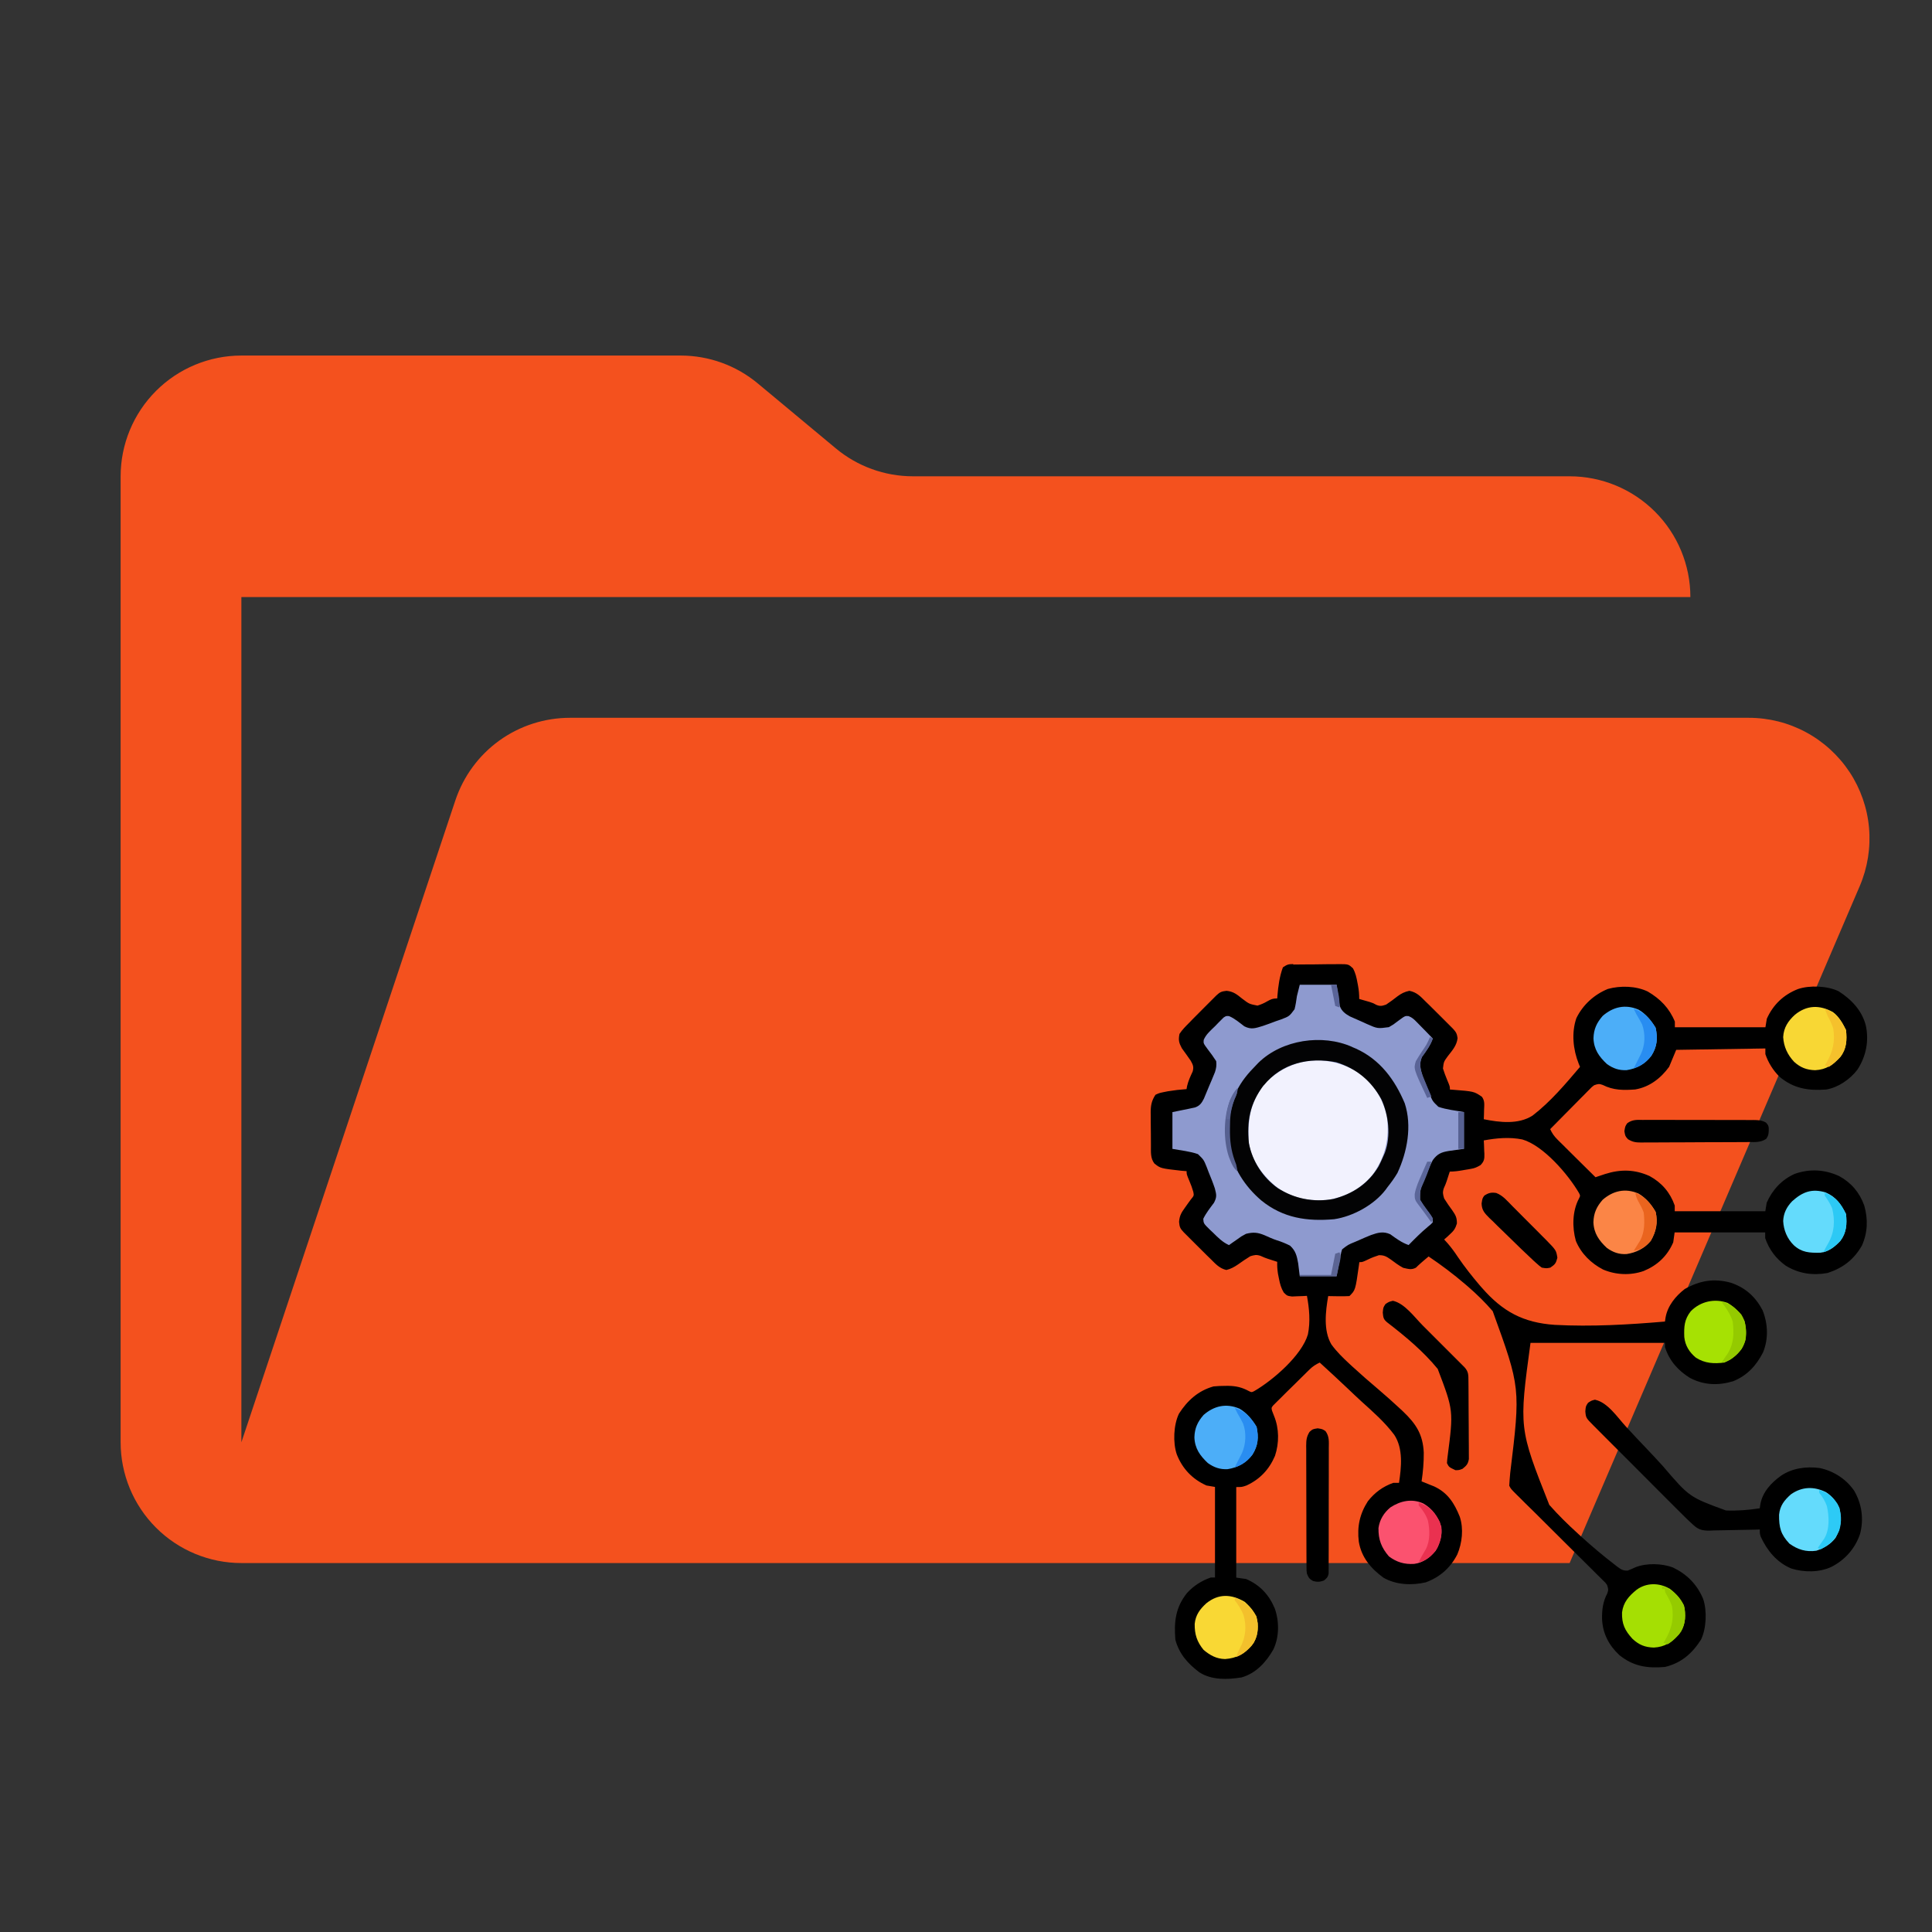 <?xml version="1.0" encoding="UTF-8" standalone="no"?>
<svg
   viewBox="0 0 32 32"
   version="1.1"
   id="svg2"
   sodipodi:docname="folder-datastructure.svg"
   xml:space="preserve"
   inkscape:version="1.4.2 (f4327f4, 2025-05-13)"
   xmlns:inkscape="http://www.inkscape.org/namespaces/inkscape"
   xmlns:sodipodi="http://sodipodi.sourceforge.net/DTD/sodipodi-0.dtd"
   xmlns="http://www.w3.org/2000/svg"
   xmlns:svg="http://www.w3.org/2000/svg"><rect x="0" y="0" width="32" height="32" fill="#333333" stroke="none"/><defs
     id="defs2"><clipPath
       id="clip0_0_1"><rect
         width="12"
         height="12"
         fill="white"
         transform="translate(18 14)"
         id="rect37" /></clipPath><clipPath
       id="clip0_0_1-4"><rect
         width="12"
         height="12"
         fill="white"
         transform="translate(19 16)"
         id="rect37-8" /></clipPath><clipPath
       id="clip0_0_1-45"><rect
         width="12"
         height="12"
         fill="white"
         transform="translate(18 14)"
         id="rect37-5" /></clipPath><clipPath
       id="clip0_0_1-4-1"><rect
         width="12"
         height="12"
         fill="white"
         transform="translate(19 16)"
         id="rect37-8-7" /></clipPath><clipPath
       id="clip0_0_1-8"><rect
         width="12"
         height="12"
         fill="white"
         transform="translate(18 14)"
         id="rect37-6" /></clipPath><clipPath
       id="clip0_0_1-4-5"><rect
         width="12"
         height="12"
         fill="white"
         transform="translate(19 16)"
         id="rect37-8-0" /></clipPath></defs><sodipodi:namedview
     id="namedview2"
     pagecolor="#505050"
     bordercolor="#eeeeee"
     borderopacity="1"
     inkscape:showpageshadow="0"
     inkscape:pageopacity="0"
     inkscape:pagecheckerboard="0"
     inkscape:deskcolor="#505050"
     inkscape:zoom="5.4916782"
     inkscape:cx="18.391464"
     inkscape:cy="28.861852"
     inkscape:window-width="1920"
     inkscape:window-height="1094"
     inkscape:window-x="-11"
     inkscape:window-y="-11"
     inkscape:window-maximized="1"
     inkscape:current-layer="g2" /><g
     id="g2"
     transform="translate(-0.15,-0.008)"><g
       style="fill:none"
       id="g39"
       transform="translate(0.148,-0.103)"><path
         id="rect1"
         d="M -3.2952756e-4,9.6316438e-4 V 32.001 H 32 V 9.6316438e-4 Z M 17.564,3.13 c 0.706,0.042 0.711,0.804 -0.088,0.863 -0.19,0.016 -0.38,0.028 -0.57,0.043 -1.201,0.08 -2.403,0.124 -3.607,0.105 -0.854,-0.014 -0.854,-0.878 0,-0.863 1.185,0.019 2.369,-0.025 3.551,-0.104 0.188,-0.015 0.377,-0.028 0.564,-0.043 0.053,-0.004 0.103,-0.005 0.15,-0.002 z" /><path
         d="M 28.967,12 H 9.442 C 9.022,12 8.613,12.132 8.272,12.377 7.931,12.623 7.677,12.97 7.544,13.368 L 4,24 V 10 H 28 C 28,9.47 27.789,8.961 27.414,8.586 27.039,8.211 26.53,8 26,8 H 15.124 C 14.656,8 14.203,7.836 13.844,7.536 L 12.556,6.464 C 12.197,6.164 11.744,6 11.276,6 H 4 C 3.47,6 2.961,6.211 2.586,6.586 2.211,6.961 2,7.47 2,8 v 16 c 0,0.53 0.211,1.039 0.586,1.414 C 2.961,25.789 3.47,26 4,26 h 22 l 4.805,-11.212 c 0.13,-0.304 0.183,-0.636 0.154,-0.966 C 30.93,13.493 30.819,13.175 30.637,12.899 30.454,12.623 30.206,12.396 29.915,12.239 29.624,12.082 29.298,12 28.967,12 Z"
         fill="#f4511e"
         id="path1-2" /><g
         clip-path="url(#clip0_0_1-4-5)"
         id="g37"><path
           d="m 21.422,16.087 c 0.03,-6e-4 0.03,-6e-4 0.062,-0.001 0.022,-10e-5 0.044,-2e-4 0.066,-3e-4 0.022,-3e-4 0.045,-5e-4 0.068,-7e-4 0.048,-3e-4 0.095,-5e-4 0.143,-6e-4 0.073,-3e-4 0.146,-0.002 0.219,-0.003 0.046,-3e-4 0.093,-4e-4 0.139,-5e-4 0.022,-5e-4 0.044,-0.001 0.066,-0.001 0.151,0.001 0.151,0.001 0.226,0.069 0.043,0.079 0.059,0.152 0.075,0.24 0.003,0.015 0.006,0.031 0.009,0.047 0.014,0.076 0.02,0.144 0.02,0.221 0.024,0.007 0.024,0.007 0.048,0.014 0.021,0.006 0.042,0.012 0.063,0.018 0.021,0.006 0.041,0.012 0.063,0.018 0.06,0.02 0.06,0.02 0.108,0.047 0.066,0.028 0.096,0.019 0.164,-0.004 0.065,-0.043 0.127,-0.089 0.188,-0.137 0.065,-0.048 0.117,-0.074 0.197,-0.091 0.124,0.025 0.184,0.093 0.272,0.181 0.02,0.019 0.04,0.039 0.061,0.059 0.066,0.064 0.131,0.129 0.196,0.195 0.023,0.023 0.045,0.045 0.068,0.068 0.032,0.032 0.032,0.032 0.065,0.065 0.019,0.019 0.039,0.039 0.059,0.059 0.052,0.056 0.066,0.081 0.077,0.157 -0.014,0.124 -0.088,0.203 -0.162,0.299 -0.067,0.092 -0.067,0.092 -0.08,0.204 0.021,0.065 0.043,0.127 0.07,0.19 0.045,0.107 0.045,0.107 0.045,0.158 0.021,0.001 0.021,0.001 0.042,0.003 0.357,0.028 0.357,0.028 0.488,0.117 0.05,0.069 0.039,0.13 0.036,0.213 -9e-4,0.045 -9e-4,0.045 -0.002,0.09 -8e-4,0.023 -0.002,0.046 -0.003,0.069 0.262,0.053 0.573,0.091 0.809,-0.061 0.296,-0.228 0.544,-0.522 0.785,-0.806 -0.007,-0.018 -0.014,-0.036 -0.022,-0.054 -0.093,-0.232 -0.122,-0.513 -0.038,-0.754 0.108,-0.221 0.296,-0.391 0.522,-0.483 0.207,-0.057 0.465,-0.051 0.66,0.043 0.206,0.121 0.357,0.274 0.449,0.498 0,0.031 0,0.062 0,0.094 0.495,0 0.99,0 1.5,0 0.008,-0.046 0.015,-0.093 0.023,-0.141 0.104,-0.233 0.278,-0.399 0.516,-0.492 0.195,-0.066 0.488,-0.053 0.673,0.036 0.214,0.137 0.39,0.322 0.452,0.573 0.053,0.255 0.002,0.508 -0.141,0.727 -0.12,0.158 -0.317,0.295 -0.516,0.328 -0.297,0.022 -0.538,-0.015 -0.773,-0.211 -0.107,-0.106 -0.186,-0.232 -0.235,-0.375 0,-0.031 0,-0.062 0,-0.094 -0.487,0.008 -0.975,0.015 -1.477,0.023 -0.039,0.093 -0.077,0.186 -0.117,0.281 -0.139,0.19 -0.324,0.334 -0.562,0.375 -0.194,0.014 -0.361,0.015 -0.538,-0.075 -0.06,-0.023 -0.082,-0.016 -0.142,0.005 -0.04,0.03 -0.04,0.03 -0.077,0.069 -0.015,0.015 -0.029,0.029 -0.044,0.044 -0.015,0.016 -0.031,0.032 -0.047,0.048 -0.016,0.016 -0.032,0.032 -0.049,0.049 -0.051,0.051 -0.102,0.103 -0.153,0.155 -0.035,0.035 -0.069,0.07 -0.104,0.105 -0.085,0.086 -0.169,0.171 -0.254,0.257 0.031,0.068 0.064,0.116 0.117,0.169 0.014,0.014 0.028,0.028 0.043,0.043 0.015,0.015 0.03,0.03 0.046,0.045 0.015,0.015 0.031,0.031 0.047,0.047 0.05,0.049 0.099,0.098 0.149,0.148 0.034,0.033 0.067,0.067 0.101,0.1 0.083,0.082 0.165,0.164 0.248,0.245 0.014,-0.005 0.029,-0.01 0.043,-0.015 0.019,-0.006 0.038,-0.013 0.057,-0.019 0.019,-0.006 0.037,-0.013 0.057,-0.019 0.257,-0.082 0.492,-0.078 0.738,0.033 0.202,0.11 0.341,0.272 0.417,0.489 0,0.031 0,0.062 0,0.094 0.495,0 0.99,0 1.5,0 0.008,-0.046 0.015,-0.093 0.023,-0.141 0.094,-0.214 0.252,-0.385 0.467,-0.479 0.249,-0.086 0.492,-0.072 0.732,0.037 0.203,0.111 0.339,0.272 0.417,0.489 0.064,0.224 0.057,0.446 -0.038,0.661 -0.133,0.233 -0.315,0.373 -0.57,0.456 -0.248,0.044 -0.478,0.01 -0.692,-0.121 -0.162,-0.116 -0.276,-0.267 -0.341,-0.457 0,-0.031 0,-0.062 0,-0.094 -0.495,0 -0.99,0 -1.5,0 -0.008,0.054 -0.015,0.108 -0.023,0.164 -0.099,0.229 -0.263,0.381 -0.49,0.475 -0.218,0.076 -0.458,0.066 -0.671,-0.024 C 26.356,21.036 26.191,20.876 26.103,20.664 26.04,20.438 26.044,20.168 26.156,19.96 26.178,19.914 26.178,19.914 26.154,19.869 25.975,19.562 25.565,19.085 25.217,18.984 25.006,18.941 24.788,18.961 24.578,19 c 0.002,0.036 0.002,0.036 0.004,0.074 0.001,0.032 0.002,0.064 0.003,0.096 0.001,0.024 0.001,0.024 0.003,0.049 0.002,0.088 -0.002,0.125 -0.064,0.19 -0.055,0.032 -0.093,0.051 -0.155,0.061 -0.024,0.004 -0.024,0.004 -0.049,0.009 -0.017,0.003 -0.033,0.005 -0.05,0.008 -0.017,0.003 -0.034,0.006 -0.051,0.009 -0.069,0.012 -0.134,0.02 -0.204,0.02 -0.004,0.014 -0.009,0.028 -0.014,0.042 -0.006,0.019 -0.012,0.037 -0.018,0.056 -0.006,0.019 -0.013,0.039 -0.019,0.059 -0.019,0.054 -0.019,0.054 -0.048,0.119 -0.023,0.069 -0.015,0.1 0.006,0.17 0.044,0.07 0.09,0.137 0.139,0.203 0.053,0.077 0.072,0.114 0.072,0.211 -0.026,0.086 -0.053,0.122 -0.119,0.182 -0.017,0.016 -0.034,0.032 -0.052,0.048 -0.013,0.012 -0.027,0.023 -0.04,0.035 0.019,0.021 0.039,0.043 0.059,0.065 0.062,0.072 0.116,0.146 0.168,0.225 0.112,0.164 0.233,0.318 0.362,0.469 0.018,0.021 0.018,0.021 0.036,0.041 0.343,0.393 0.683,0.578 1.207,0.614 0.608,0.032 1.219,-0.003 1.825,-0.055 0.004,-0.022 0.007,-0.044 0.01,-0.067 0.034,-0.193 0.165,-0.354 0.318,-0.472 0.25,-0.141 0.485,-0.18 0.763,-0.104 0.241,0.081 0.407,0.231 0.526,0.456 0.089,0.225 0.1,0.473 0.007,0.699 -0.112,0.218 -0.262,0.382 -0.493,0.476 -0.249,0.075 -0.486,0.067 -0.718,-0.055 -0.198,-0.123 -0.342,-0.286 -0.413,-0.51 0,-0.023 0,-0.046 0,-0.07 -0.735,0 -1.47,0 -2.227,0 -0.192,1.412 -0.192,1.412 0.311,2.683 0.147,0.167 0.304,0.321 0.469,0.471 0.018,0.016 0.036,0.033 0.054,0.05 0.181,0.163 0.366,0.321 0.56,0.469 0.021,0.016 0.021,0.016 0.042,0.033 0.061,0.045 0.097,0.07 0.174,0.066 0.045,-0.017 0.088,-0.037 0.132,-0.057 0.183,-0.07 0.431,-0.063 0.614,0.004 0.235,0.112 0.404,0.282 0.504,0.524 0.066,0.195 0.053,0.489 -0.036,0.673 -0.148,0.231 -0.329,0.388 -0.597,0.452 -0.29,0.025 -0.523,-0.009 -0.754,-0.195 -0.175,-0.163 -0.278,-0.36 -0.288,-0.6 -0.002,-0.154 0.014,-0.285 0.087,-0.424 0.023,-0.059 0.015,-0.082 -0.005,-0.141 -0.027,-0.038 -0.027,-0.038 -0.063,-0.071 -0.013,-0.013 -0.027,-0.027 -0.041,-0.041 -0.015,-0.015 -0.03,-0.029 -0.045,-0.044 -0.015,-0.015 -0.031,-0.031 -0.047,-0.047 C 26.37,26.105 26.319,26.054 26.267,26.003 26.231,25.968 26.196,25.932 26.16,25.897 26.066,25.803 25.972,25.71 25.878,25.617 25.727,25.468 25.577,25.318 25.427,25.168 25.374,25.116 25.321,25.064 25.268,25.012 25.236,24.98 25.204,24.948 25.172,24.916 25.157,24.901 25.142,24.887 25.127,24.872 25.026,24.771 25.026,24.771 25,24.719 c 0.004,-0.071 0.009,-0.142 0.016,-0.212 0.171,-1.408 0.171,-1.408 -0.29,-2.679 -0.126,-0.146 -0.261,-0.278 -0.407,-0.405 -0.024,-0.02 -0.024,-0.02 -0.048,-0.041 -0.194,-0.166 -0.395,-0.318 -0.607,-0.46 -0.026,0.022 -0.053,0.045 -0.079,0.067 -0.015,0.013 -0.029,0.025 -0.044,0.038 -0.03,0.026 -0.059,0.053 -0.087,0.081 -0.075,0.04 -0.129,0.02 -0.211,0.002 -0.074,-0.039 -0.14,-0.089 -0.207,-0.139 -0.069,-0.048 -0.11,-0.072 -0.195,-0.07 -0.062,0.02 -0.12,0.041 -0.178,0.07 -0.095,0.045 -0.095,0.045 -0.146,0.045 -0.003,0.02 -0.005,0.039 -0.008,0.059 -0.057,0.404 -0.057,0.404 -0.156,0.503 -0.06,0.003 -0.118,0.004 -0.179,0.003 -0.017,-3e-4 -0.033,-5e-4 -0.05,-7e-4 -0.041,-5e-4 -0.082,-0.001 -0.123,-0.002 -0.043,0.252 -0.083,0.567 0.052,0.799 0.087,0.121 0.192,0.223 0.301,0.324 0.025,0.023 0.025,0.023 0.05,0.046 0.139,0.128 0.281,0.251 0.425,0.373 0.124,0.106 0.246,0.214 0.366,0.326 0.016,0.015 0.033,0.03 0.049,0.046 0.215,0.206 0.326,0.379 0.34,0.68 0.001,0.16 -0.012,0.317 -0.036,0.475 0.019,0.007 0.038,0.015 0.058,0.023 0.025,0.01 0.05,0.02 0.076,0.031 0.037,0.015 0.037,0.015 0.075,0.03 0.224,0.104 0.335,0.279 0.424,0.503 0.065,0.199 0.039,0.432 -0.041,0.622 -0.113,0.222 -0.288,0.377 -0.522,0.463 -0.231,0.054 -0.494,0.043 -0.702,-0.077 -0.209,-0.153 -0.365,-0.337 -0.408,-0.597 -0.03,-0.247 0.015,-0.459 0.15,-0.669 0.113,-0.144 0.249,-0.244 0.422,-0.305 0.031,0 0.062,0 0.094,0 0.039,-0.257 0.072,-0.566 -0.078,-0.794 -0.155,-0.208 -0.353,-0.382 -0.545,-0.555 -0.079,-0.072 -0.156,-0.146 -0.233,-0.219 -0.151,-0.143 -0.303,-0.284 -0.457,-0.424 -0.067,0.031 -0.117,0.064 -0.169,0.115 -0.014,0.014 -0.028,0.028 -0.043,0.042 -0.015,0.015 -0.03,0.03 -0.045,0.045 -0.023,0.023 -0.023,0.023 -0.047,0.046 -0.033,0.032 -0.065,0.065 -0.098,0.097 -0.05,0.05 -0.101,0.099 -0.151,0.148 -0.032,0.032 -0.063,0.063 -0.095,0.095 -0.015,0.015 -0.03,0.029 -0.046,0.045 -0.014,0.014 -0.028,0.028 -0.042,0.042 -0.012,0.012 -0.025,0.024 -0.037,0.037 -0.029,0.037 -0.029,0.037 -0.017,0.086 0.011,0.029 0.022,0.059 0.034,0.088 0.085,0.208 0.085,0.447 0.015,0.659 -0.096,0.225 -0.249,0.388 -0.472,0.491 -0.076,0.026 -0.076,0.026 -0.17,0.026 0,0.495 0,0.99 0,1.5 0.054,0.008 0.108,0.015 0.164,0.023 0.229,0.099 0.381,0.263 0.475,0.49 0.075,0.214 0.074,0.471 -0.024,0.677 -0.118,0.208 -0.289,0.396 -0.527,0.463 -0.232,0.037 -0.494,0.047 -0.698,-0.084 -0.193,-0.145 -0.334,-0.304 -0.398,-0.539 -0.025,-0.298 0.002,-0.538 0.195,-0.778 0.111,-0.119 0.238,-0.2 0.391,-0.254 0.023,0 0.046,0 0.07,0 0,-0.495 0,-0.99 0,-1.5 -0.046,-0.008 -0.093,-0.015 -0.141,-0.024 -0.233,-0.104 -0.399,-0.278 -0.492,-0.516 -0.066,-0.195 -0.053,-0.488 0.036,-0.673 0.14,-0.219 0.321,-0.382 0.573,-0.452 0.066,-0.006 0.128,-0.009 0.193,-0.009 0.018,0 0.035,-10e-5 0.053,-2e-4 0.127,0.002 0.227,0.025 0.34,0.087 0.046,0.022 0.046,0.022 0.091,-0.002 0.308,-0.179 0.784,-0.589 0.886,-0.937 0.043,-0.211 0.023,-0.429 -0.016,-0.639 -0.034,0.002 -0.034,0.002 -0.068,0.004 -0.03,0.001 -0.059,0.002 -0.09,0.003 -0.029,0.001 -0.059,0.003 -0.089,0.004 -0.081,-0.011 -0.081,-0.011 -0.137,-0.066 -0.045,-0.075 -0.062,-0.141 -0.079,-0.227 -0.006,-0.028 -0.011,-0.056 -0.017,-0.085 -0.01,-0.067 -0.015,-0.128 -0.012,-0.196 -0.014,-0.004 -0.028,-0.009 -0.042,-0.014 -0.018,-0.006 -0.037,-0.012 -0.056,-0.018 -0.019,-0.006 -0.039,-0.013 -0.059,-0.019 -0.054,-0.019 -0.054,-0.019 -0.119,-0.048 -0.069,-0.023 -0.1,-0.015 -0.17,0.006 -0.07,0.043 -0.138,0.089 -0.205,0.137 -0.063,0.043 -0.118,0.073 -0.192,0.091 -0.114,-0.027 -0.178,-0.1 -0.259,-0.181 -0.02,-0.019 -0.04,-0.039 -0.061,-0.059 -0.066,-0.064 -0.131,-0.129 -0.196,-0.195 -0.023,-0.022 -0.045,-0.045 -0.068,-0.068 -0.021,-0.021 -0.043,-0.043 -0.065,-0.065 -0.019,-0.019 -0.039,-0.039 -0.059,-0.059 -0.058,-0.062 -0.067,-0.084 -0.075,-0.171 0.009,-0.104 0.037,-0.15 0.098,-0.235 0.025,-0.036 0.025,-0.036 0.051,-0.072 0.015,-0.021 0.03,-0.041 0.046,-0.063 0.053,-0.064 0.053,-0.064 0.041,-0.126 -0.018,-0.063 -0.04,-0.123 -0.066,-0.183 -0.045,-0.108 -0.045,-0.108 -0.045,-0.16 -0.043,-0.004 -0.043,-0.004 -0.088,-0.007 -0.344,-0.039 -0.344,-0.039 -0.446,-0.12 -0.069,-0.09 -0.056,-0.197 -0.057,-0.304 -2e-4,-0.019 -3e-4,-0.039 -4e-4,-0.059 -3e-4,-0.041 -4e-4,-0.082 -5e-4,-0.123 -2e-4,-0.062 -10e-4,-0.125 -0.002,-0.187 -2e-4,-0.04 -3e-4,-0.08 -4e-4,-0.119 -3e-4,-0.018 -5e-4,-0.037 -8e-4,-0.056 4e-4,-0.114 0.015,-0.192 0.079,-0.29 0.06,-0.028 0.06,-0.028 0.13,-0.043 0.025,-0.005 0.05,-0.01 0.075,-0.015 0.103,-0.017 0.206,-0.029 0.31,-0.036 0.003,-0.017 0.006,-0.034 0.009,-0.051 0.02,-0.086 0.056,-0.162 0.093,-0.242 0.02,-0.077 0.006,-0.106 -0.032,-0.176 -0.048,-0.07 -0.098,-0.139 -0.148,-0.208 -0.049,-0.092 -0.059,-0.135 -0.039,-0.237 0.046,-0.071 0.104,-0.128 0.164,-0.188 0.019,-0.02 0.039,-0.04 0.059,-0.061 0.064,-0.066 0.129,-0.131 0.195,-0.196 0.022,-0.023 0.045,-0.045 0.068,-0.068 0.021,-0.021 0.043,-0.043 0.065,-0.065 0.019,-0.019 0.039,-0.039 0.059,-0.059 0.061,-0.057 0.085,-0.067 0.169,-0.077 0.117,0.012 0.171,0.059 0.261,0.131 0.115,0.087 0.115,0.087 0.252,0.114 0.06,-0.019 0.109,-0.04 0.163,-0.072 0.064,-0.035 0.089,-0.047 0.164,-0.047 8e-4,-0.014 0.002,-0.027 0.003,-0.041 0.013,-0.161 0.035,-0.323 0.091,-0.474 0.072,-0.048 0.089,-0.053 0.172,-0.054 z"
           fill="#000000"
           id="path2-8" /><path
           d="m 21.531,16.422 c 0.201,0 0.402,0 0.609,0 0.029,0.193 0.029,0.193 0.038,0.254 0.003,0.016 0.005,0.032 0.008,0.048 0.003,0.016 0.005,0.032 0.007,0.049 0.031,0.086 0.091,0.13 0.168,0.173 0.069,0.031 0.138,0.062 0.208,0.092 0.024,0.011 0.048,0.022 0.072,0.033 0.177,0.078 0.177,0.078 0.365,0.053 0.075,-0.043 0.075,-0.043 0.145,-0.097 0.124,-0.092 0.124,-0.092 0.182,-0.086 0.059,0.023 0.09,0.053 0.134,0.098 0.015,0.016 0.031,0.032 0.047,0.048 0.024,0.025 0.024,0.025 0.049,0.05 0.025,0.025 0.025,0.025 0.05,0.051 0.04,0.041 0.08,0.082 0.12,0.124 -0.041,0.116 -0.107,0.205 -0.179,0.304 -0.062,0.137 -0.011,0.258 0.038,0.392 0.019,0.048 0.039,0.096 0.059,0.143 0.014,0.036 0.014,0.036 0.028,0.073 0.051,0.127 0.051,0.127 0.147,0.219 0.132,0.047 0.288,0.062 0.423,0.087 0,0.201 0,0.402 0,0.609 -0.192,0.028 -0.192,0.028 -0.252,0.036 -0.123,0.02 -0.188,0.048 -0.264,0.152 -0.043,0.084 -0.078,0.169 -0.113,0.256 -0.009,0.023 -0.019,0.046 -0.029,0.069 -0.069,0.16 -0.069,0.16 -0.069,0.331 0.034,0.056 0.066,0.105 0.105,0.157 0.105,0.14 0.105,0.14 0.105,0.218 -0.034,0.035 -0.034,0.035 -0.081,0.073 -0.113,0.094 -0.215,0.197 -0.318,0.302 -0.116,-0.041 -0.205,-0.107 -0.304,-0.179 -0.115,-0.052 -0.205,-0.027 -0.318,0.013 -0.066,0.026 -0.13,0.054 -0.195,0.083 -0.022,0.009 -0.044,0.019 -0.067,0.029 -0.118,0.048 -0.118,0.048 -0.217,0.125 -0.015,0.047 -0.015,0.047 -0.025,0.102 -0.005,0.027 -0.005,0.027 -0.011,0.054 -0.004,0.023 -0.009,0.046 -0.013,0.069 -0.015,0.072 -0.029,0.145 -0.044,0.22 -0.201,0 -0.402,0 -0.609,0 -0.009,-0.07 -0.017,-0.14 -0.026,-0.212 -0.022,-0.124 -0.041,-0.209 -0.136,-0.295 -0.071,-0.035 -0.139,-0.064 -0.215,-0.087 -0.071,-0.023 -0.139,-0.055 -0.207,-0.085 -0.113,-0.047 -0.187,-0.053 -0.306,-0.023 -0.079,0.042 -0.079,0.042 -0.151,0.095 -0.025,0.017 -0.049,0.034 -0.075,0.052 -0.018,0.013 -0.037,0.026 -0.056,0.04 -0.108,-0.049 -0.181,-0.124 -0.265,-0.207 -0.015,-0.014 -0.031,-0.029 -0.047,-0.044 -0.109,-0.107 -0.109,-0.107 -0.114,-0.185 0.047,-0.097 0.113,-0.179 0.177,-0.265 0.05,-0.096 0.042,-0.133 0.015,-0.237 -0.031,-0.094 -0.068,-0.184 -0.105,-0.275 -0.009,-0.024 -0.019,-0.049 -0.028,-0.074 -0.051,-0.127 -0.051,-0.127 -0.147,-0.22 -0.132,-0.047 -0.289,-0.062 -0.423,-0.087 0,-0.201 0,-0.402 0,-0.609 0.206,-0.042 0.206,-0.042 0.271,-0.055 0.017,-0.004 0.034,-0.007 0.051,-0.011 0.026,-0.005 0.026,-0.005 0.052,-0.011 0.079,-0.028 0.109,-0.071 0.147,-0.145 0.031,-0.073 0.062,-0.147 0.092,-0.221 0.011,-0.026 0.022,-0.051 0.033,-0.077 0.01,-0.025 0.021,-0.049 0.031,-0.075 0.009,-0.022 0.019,-0.045 0.028,-0.068 0.021,-0.066 0.028,-0.112 0.02,-0.181 -0.043,-0.068 -0.089,-0.13 -0.138,-0.194 -0.074,-0.1 -0.074,-0.1 -0.069,-0.157 0.038,-0.095 0.119,-0.16 0.191,-0.231 0.016,-0.017 0.032,-0.033 0.048,-0.05 0.023,-0.023 0.023,-0.023 0.047,-0.047 0.021,-0.021 0.021,-0.021 0.043,-0.043 0.043,-0.028 0.043,-0.028 0.091,-0.024 0.094,0.039 0.172,0.108 0.253,0.169 0.115,0.059 0.186,0.03 0.303,-0.005 0.075,-0.025 0.149,-0.053 0.223,-0.081 0.038,-0.013 0.038,-0.013 0.077,-0.026 0.142,-0.054 0.142,-0.054 0.229,-0.171 0.018,-0.072 0.029,-0.143 0.039,-0.217 0.015,-0.062 0.031,-0.124 0.047,-0.188 z"
           fill="#8e9acf"
           id="path3-6" /><path
           d="m 22.508,17.883 c 0.25,0.182 0.407,0.432 0.466,0.735 0.046,0.352 -0.027,0.649 -0.23,0.94 C 22.555,19.794 22.297,19.933 22,19.984 21.678,20.014 21.376,19.951 21.12,19.75 20.896,19.559 20.711,19.3 20.683,18.998 c -0.013,-0.37 0.033,-0.642 0.271,-0.94 0.418,-0.441 1.046,-0.503 1.555,-0.175 z"
           fill="#f2f2fe"
           id="path4-0" /><path
           d="m 26.424,23.296 c 0.207,0.044 0.368,0.291 0.506,0.441 0.116,0.127 0.234,0.251 0.352,0.375 0.089,0.094 0.177,0.188 0.264,0.284 0.437,0.511 0.437,0.511 1.043,0.733 0.188,0.008 0.374,-0.007 0.56,-0.036 0.003,-0.022 0.007,-0.044 0.01,-0.067 0.036,-0.201 0.18,-0.357 0.342,-0.472 0.187,-0.127 0.418,-0.157 0.639,-0.128 0.232,0.048 0.44,0.182 0.574,0.378 0.127,0.219 0.16,0.468 0.097,0.712 -0.081,0.241 -0.246,0.429 -0.472,0.546 -0.201,0.096 -0.459,0.094 -0.669,0.028 -0.239,-0.101 -0.397,-0.295 -0.504,-0.524 -0.016,-0.051 -0.016,-0.051 -0.016,-0.122 -0.029,9e-4 -0.059,0.002 -0.089,0.003 -0.11,0.003 -0.221,0.005 -0.331,0.006 -0.048,8e-4 -0.095,0.002 -0.143,0.003 -0.069,0.002 -0.137,0.003 -0.206,0.004 -0.021,9e-4 -0.042,0.002 -0.064,0.003 -0.114,10e-5 -0.18,-0.013 -0.265,-0.091 -0.016,-0.015 -0.032,-0.03 -0.049,-0.045 -0.016,-0.015 -0.032,-0.031 -0.049,-0.046 -0.014,-0.014 -0.029,-0.027 -0.043,-0.042 -0.044,-0.043 -0.087,-0.086 -0.13,-0.129 -0.016,-0.016 -0.033,-0.032 -0.049,-0.049 -0.053,-0.053 -0.106,-0.106 -0.159,-0.159 -0.037,-0.037 -0.074,-0.074 -0.111,-0.111 -0.077,-0.077 -0.154,-0.154 -0.231,-0.232 -0.099,-0.099 -0.198,-0.198 -0.297,-0.297 -0.076,-0.076 -0.152,-0.152 -0.229,-0.229 -0.036,-0.037 -0.073,-0.073 -0.11,-0.11 -0.051,-0.051 -0.102,-0.102 -0.152,-0.153 -0.015,-0.015 -0.03,-0.03 -0.046,-0.046 -0.127,-0.128 -0.127,-0.128 -0.137,-0.236 0.007,-0.085 0.007,-0.085 0.045,-0.142 0.056,-0.037 0.056,-0.037 0.12,-0.053 z"
           fill="#000000"
           id="path5-2" /><path
           d="m 22.398,17.453 c 0.031,0.013 0.031,0.013 0.062,0.026 0.399,0.181 0.644,0.514 0.809,0.906 0.123,0.375 0.041,0.806 -0.121,1.154 -0.049,0.083 -0.104,0.159 -0.164,0.234 -0.01,0.014 -0.021,0.029 -0.031,0.043 -0.192,0.252 -0.543,0.443 -0.853,0.489 -0.447,0.039 -0.847,-0.018 -1.207,-0.311 -0.275,-0.236 -0.472,-0.539 -0.533,-0.901 -0.019,-0.284 -0.036,-0.584 0.094,-0.844 0.01,-0.022 0.02,-0.043 0.03,-0.066 0.082,-0.166 0.191,-0.296 0.321,-0.427 0.014,-0.015 0.028,-0.029 0.042,-0.044 0.392,-0.382 1.058,-0.48 1.552,-0.26 z M 20.931,18.088 c -0.226,0.3 -0.28,0.589 -0.243,0.959 0.058,0.301 0.23,0.566 0.479,0.744 0.279,0.176 0.591,0.238 0.918,0.179 0.32,-0.082 0.579,-0.252 0.751,-0.54 0.029,-0.057 0.055,-0.113 0.08,-0.171 0.008,-0.019 0.017,-0.037 0.025,-0.057 0.101,-0.278 0.062,-0.621 -0.06,-0.885 -0.168,-0.305 -0.414,-0.509 -0.748,-0.612 -0.451,-0.088 -0.901,0.014 -1.2,0.384 z"
           fill="#030304"
           id="path6-4" /><path
           d="m 23.072,21.656 c 0.193,0.041 0.356,0.269 0.491,0.405 0.032,0.032 0.032,0.032 0.064,0.064 0.044,0.044 0.088,0.088 0.132,0.132 0.056,0.057 0.113,0.113 0.169,0.169 0.054,0.054 0.108,0.108 0.162,0.162 0.02,0.02 0.041,0.041 0.061,0.061 0.019,0.019 0.037,0.037 0.057,0.057 0.016,0.017 0.033,0.033 0.05,0.05 0.069,0.075 0.065,0.13 0.066,0.229 4e-4,0.045 4e-4,0.045 9e-4,0.09 2e-4,0.033 3e-4,0.065 5e-4,0.098 10e-5,0.016 2e-4,0.033 3e-4,0.05 5e-4,0.087 8e-4,0.173 0.001,0.26 3e-4,0.09 0.001,0.179 0.002,0.269 6e-4,0.069 8e-4,0.138 9e-4,0.207 10e-5,0.033 4e-4,0.066 8e-4,0.099 6e-4,0.046 5e-4,0.092 4e-4,0.139 2e-4,0.026 3e-4,0.053 4e-4,0.08 -0.014,0.083 -0.04,0.11 -0.105,0.162 -0.057,0.022 -0.057,0.022 -0.117,0.023 -0.108,-0.051 -0.108,-0.051 -0.141,-0.117 0.002,-0.038 0.006,-0.076 0.011,-0.114 0.098,-0.757 0.098,-0.757 -0.164,-1.446 -0.239,-0.293 -0.539,-0.542 -0.838,-0.772 -0.062,-0.052 -0.064,-0.078 -0.072,-0.161 0.007,-0.085 0.007,-0.085 0.045,-0.142 0.056,-0.037 0.056,-0.037 0.12,-0.053 z"
           fill="#000000"
           id="path7-8" /><path
           d="m 21.824,23.768 c 0.082,0.013 0.082,0.013 0.133,0.047 0.065,0.091 0.055,0.175 0.054,0.285 10e-5,0.023 2e-4,0.045 3e-4,0.069 3e-4,0.075 -10e-5,0.15 -5e-4,0.226 0,0.052 10e-5,0.104 10e-5,0.157 10e-5,0.11 -2e-4,0.219 -8e-4,0.329 -6e-4,0.141 -6e-4,0.281 -3e-4,0.421 2e-4,0.108 0,0.216 -3e-4,0.324 -10e-5,0.052 -10e-5,0.104 0,0.155 10e-5,0.072 -3e-4,0.145 -8e-4,0.217 10e-5,0.021 2e-4,0.043 3e-4,0.065 -2e-4,0.02 -5e-4,0.039 -7e-4,0.06 -10e-5,0.017 -10e-5,0.034 -2e-4,0.052 -0.011,0.058 -0.033,0.079 -0.079,0.115 -0.07,0.024 -0.108,0.026 -0.18,0.007 -0.064,-0.036 -0.074,-0.058 -0.101,-0.124 -0.006,-0.047 -0.006,-0.047 -0.006,-0.097 -2e-4,-0.019 -4e-4,-0.038 -6e-4,-0.058 0,-0.021 0,-0.041 0,-0.063 -10e-5,-0.022 -3e-4,-0.044 -5e-4,-0.067 -4e-4,-0.073 -5e-4,-0.145 -5e-4,-0.218 -2e-4,-0.051 -4e-4,-0.101 -5e-4,-0.152 -3e-4,-0.106 -4e-4,-0.212 -4e-4,-0.318 0,-0.136 -6e-4,-0.272 -0.001,-0.407 -5e-4,-0.104 -6e-4,-0.209 -6e-4,-0.313 0,-0.05 -3e-4,-0.1 -6e-4,-0.15 -5e-4,-0.07 -3e-4,-0.14 -10e-5,-0.21 -2e-4,-0.021 -5e-4,-0.041 -8e-4,-0.063 0.001,-0.095 0.005,-0.146 0.055,-0.229 0.051,-0.046 0.051,-0.046 0.133,-0.059 z"
           fill="#000000"
           id="path8-6" /><path
           d="m 30.361,16.874 c 0.103,0.077 0.161,0.184 0.217,0.298 0.017,0.167 0.01,0.309 -0.094,0.445 -0.125,0.133 -0.233,0.21 -0.417,0.22 -0.142,-0.004 -0.244,-0.044 -0.349,-0.139 -0.109,-0.117 -0.171,-0.248 -0.181,-0.409 0.008,-0.158 0.082,-0.268 0.196,-0.372 0.197,-0.159 0.406,-0.165 0.628,-0.043 z"
           fill="#f8d734"
           id="path9-5" /><path
           d="m 27.139,16.832 c 0.124,0.072 0.212,0.181 0.286,0.302 0.037,0.174 0.026,0.309 -0.069,0.461 -0.104,0.139 -0.24,0.214 -0.41,0.241 -0.126,0.007 -0.226,-0.028 -0.328,-0.101 -0.131,-0.123 -0.216,-0.242 -0.223,-0.426 0.004,-0.152 0.053,-0.257 0.152,-0.371 0.173,-0.151 0.376,-0.198 0.592,-0.105 z"
           fill="#4caef8"
           id="path10-0" /><path
           d="m 20.617,26.641 c 0.112,0.099 0.2,0.206 0.217,0.357 0.007,0.144 -0.013,0.253 -0.1,0.369 -0.13,0.14 -0.248,0.209 -0.44,0.223 -0.144,-0.003 -0.249,-0.061 -0.357,-0.152 -0.11,-0.134 -0.15,-0.259 -0.147,-0.431 0.015,-0.147 0.085,-0.242 0.192,-0.34 0.202,-0.163 0.413,-0.155 0.634,-0.026 z"
           fill="#f9d834"
           id="path11-9" /><path
           d="m 20.529,23.441 c 0.124,0.071 0.212,0.181 0.286,0.302 0.037,0.174 0.026,0.309 -0.069,0.461 -0.104,0.138 -0.24,0.214 -0.41,0.241 -0.126,0.007 -0.226,-0.028 -0.328,-0.101 -0.131,-0.123 -0.216,-0.242 -0.223,-0.426 0.004,-0.152 0.053,-0.257 0.152,-0.371 0.173,-0.151 0.376,-0.198 0.592,-0.105 z"
           fill="#4caef8"
           id="path12-0" /><path
           d="m 27.651,26.42 c 0.111,0.082 0.226,0.2 0.255,0.338 0.018,0.161 0.004,0.29 -0.094,0.422 -0.125,0.133 -0.233,0.21 -0.417,0.22 -0.147,-0.004 -0.248,-0.045 -0.355,-0.146 -0.127,-0.139 -0.177,-0.246 -0.172,-0.435 0.02,-0.169 0.114,-0.274 0.243,-0.378 0.161,-0.117 0.368,-0.117 0.54,-0.019 z"
           fill="#a5df03"
           id="path13-0" /><path
           d="m 23.576,25.013 c 0.152,0.087 0.246,0.22 0.299,0.385 0.019,0.146 -0.021,0.272 -0.094,0.399 -0.099,0.112 -0.205,0.198 -0.356,0.217 -0.161,0.01 -0.288,-0.027 -0.418,-0.124 -0.125,-0.145 -0.176,-0.278 -0.173,-0.469 0.019,-0.14 0.09,-0.255 0.199,-0.344 0.167,-0.108 0.355,-0.149 0.543,-0.064 z"
           fill="#fb526f"
           id="path14-6" /><path
           d="m 27.139,19.879 c 0.124,0.072 0.215,0.181 0.286,0.305 0.04,0.177 0.009,0.324 -0.081,0.48 -0.104,0.125 -0.239,0.193 -0.399,0.218 -0.126,0.008 -0.226,-0.028 -0.328,-0.101 -0.131,-0.123 -0.216,-0.242 -0.223,-0.426 0.004,-0.152 0.053,-0.257 0.152,-0.371 0.173,-0.151 0.376,-0.198 0.592,-0.105 z"
           fill="#fb8546"
           id="path15-1" /><path
           d="m 30.249,24.828 c 0.103,0.067 0.167,0.152 0.221,0.261 0.036,0.182 0.028,0.325 -0.063,0.49 -0.081,0.109 -0.194,0.175 -0.321,0.217 -0.17,0.024 -0.306,-0.018 -0.445,-0.117 -0.145,-0.154 -0.174,-0.269 -0.172,-0.479 0.015,-0.151 0.086,-0.24 0.196,-0.338 0.184,-0.13 0.384,-0.135 0.585,-0.034 z"
           fill="#64dbfc"
           id="path16-3" /><path
           d="m 28.62,21.693 c 0.124,0.074 0.215,0.17 0.278,0.301 0.034,0.163 0.038,0.308 -0.046,0.455 -0.074,0.101 -0.173,0.184 -0.289,0.23 -0.173,0.022 -0.323,0.015 -0.472,-0.081 -0.109,-0.091 -0.177,-0.199 -0.192,-0.342 -0.006,-0.171 -4e-4,-0.289 0.107,-0.426 0.16,-0.164 0.395,-0.218 0.614,-0.138 z"
           fill="#a6e103"
           id="path17-8" /><path
           d="m 30.244,19.863 c 0.172,0.076 0.252,0.192 0.334,0.356 0.017,0.167 0.009,0.308 -0.094,0.445 -0.096,0.1 -0.191,0.18 -0.332,0.196 -0.179,0.003 -0.306,-0.002 -0.441,-0.126 -0.108,-0.108 -0.166,-0.246 -0.174,-0.399 0.006,-0.132 0.058,-0.233 0.149,-0.328 0.173,-0.156 0.326,-0.214 0.558,-0.145 z"
           fill="#64dbfc"
           id="path18-9" /><path
           d="m 27.225,18.66 c 0.021,-10e-5 0.042,-2e-4 0.064,-4e-4 0.07,-3e-4 0.14,10e-5 0.209,6e-4 0.049,0 0.097,-10e-5 0.145,-10e-5 0.102,-10e-5 0.203,2e-4 0.305,7e-4 0.13,7e-4 0.261,6e-4 0.391,3e-4 0.1,-10e-5 0.2,10e-5 0.3,4e-4 0.048,10e-5 0.096,10e-5 0.144,0 0.067,-10e-5 0.134,3e-4 0.202,8e-4 0.03,-1e-4 0.03,-1e-4 0.06,-3e-4 0.083,0.001 0.135,0.002 0.208,0.043 0.043,0.046 0.047,0.069 0.045,0.131 -0.003,0.063 -0.006,0.087 -0.043,0.139 -0.092,0.06 -0.178,0.052 -0.284,0.052 -0.031,2e-4 -0.031,2e-4 -0.062,5e-4 -0.068,4e-4 -0.137,7e-4 -0.205,9e-4 -0.035,2e-4 -0.035,2e-4 -0.071,3e-4 -0.123,5e-4 -0.247,8e-4 -0.371,0.001 -0.128,2e-4 -0.255,0.001 -0.383,0.002 -0.098,6e-4 -0.196,8e-4 -0.294,9e-4 -0.047,10e-5 -0.094,3e-4 -0.141,8e-4 -0.066,5e-4 -0.132,5e-4 -0.198,4e-4 -0.029,4e-4 -0.029,4e-4 -0.059,9e-4 -0.092,-9e-4 -0.139,-0.006 -0.22,-0.054 -0.046,-0.051 -0.046,-0.051 -0.06,-0.133 0.013,-0.082 0.013,-0.082 0.048,-0.133 0.087,-0.063 0.163,-0.056 0.268,-0.054 z"
           fill="#000000"
           id="path19-3" /><path
           d="m 24.788,19.872 c 0.108,0.041 0.183,0.135 0.263,0.215 0.03,0.03 0.03,0.03 0.06,0.06 0.042,0.042 0.084,0.084 0.126,0.127 0.064,0.065 0.128,0.129 0.193,0.193 0.041,0.041 0.082,0.082 0.122,0.123 0.029,0.029 0.029,0.029 0.058,0.058 0.167,0.171 0.167,0.171 0.187,0.295 -0.023,0.091 -0.038,0.111 -0.117,0.164 -0.063,0.013 -0.063,0.013 -0.141,0 -0.042,-0.031 -0.042,-0.031 -0.087,-0.071 -0.017,-0.015 -0.033,-0.03 -0.05,-0.045 -0.137,-0.128 -0.272,-0.258 -0.406,-0.39 -0.037,-0.036 -0.075,-0.073 -0.112,-0.109 -0.055,-0.052 -0.108,-0.105 -0.162,-0.159 -0.017,-0.016 -0.034,-0.032 -0.051,-0.048 -0.077,-0.077 -0.127,-0.129 -0.129,-0.241 0.013,-0.085 0.013,-0.085 0.045,-0.13 0.07,-0.046 0.117,-0.057 0.201,-0.043 z"
           fill="#000000"
           id="path20-4" /><path
           d="m 28.516,21.672 c 0.14,0.031 0.234,0.106 0.328,0.211 0.079,0.128 0.091,0.275 0.07,0.422 -0.043,0.145 -0.132,0.246 -0.258,0.328 -0.081,0.032 -0.081,0.032 -0.141,0.047 0.01,-0.014 0.019,-0.028 0.029,-0.042 0.013,-0.019 0.025,-0.037 0.038,-0.056 0.019,-0.027 0.019,-0.027 0.038,-0.055 0.102,-0.167 0.102,-0.336 0.082,-0.526 -0.041,-0.125 -0.108,-0.225 -0.188,-0.328 z"
           fill="#94ca00"
           id="path21-4" /><path
           d="m 30.133,24.789 c 0.141,0.048 0.221,0.11 0.305,0.234 0.067,0.137 0.072,0.292 0.028,0.437 -0.068,0.155 -0.161,0.234 -0.309,0.313 -0.015,-0.008 -0.031,-0.015 -0.047,-0.023 0.01,-0.014 0.02,-0.028 0.03,-0.043 0.013,-0.019 0.026,-0.037 0.039,-0.057 0.013,-0.018 0.026,-0.037 0.039,-0.056 0.091,-0.152 0.081,-0.369 0.043,-0.537 -0.03,-0.084 -0.072,-0.152 -0.127,-0.221 0,-0.015 0,-0.031 0,-0.047 z"
           fill="#2dcaf6"
           id="path22-6" /><path
           d="m 20.453,23.43 c 0.171,0.056 0.269,0.16 0.362,0.314 0.037,0.174 0.026,0.308 -0.069,0.461 -0.078,0.104 -0.168,0.17 -0.293,0.21 0.023,-0.047 0.047,-0.094 0.071,-0.141 0.008,-0.015 0.016,-0.031 0.024,-0.047 0.008,-0.015 0.016,-0.031 0.024,-0.047 0.067,-0.149 0.076,-0.336 0.02,-0.489 C 20.564,23.633 20.533,23.578 20.5,23.523 20.484,23.492 20.468,23.461 20.453,23.43 Z"
           fill="#298df1"
           id="path23-0" /><path
           d="m 30.227,19.867 c 0.184,0.073 0.264,0.176 0.351,0.352 0.017,0.167 0.009,0.308 -0.094,0.445 -0.082,0.087 -0.165,0.152 -0.281,0.188 0.024,-0.049 0.049,-0.097 0.077,-0.143 0.106,-0.185 0.119,-0.374 0.069,-0.582 -0.032,-0.079 -0.074,-0.143 -0.123,-0.212 0,-0.015 0,-0.031 0,-0.047 z"
           fill="#2cc9f5"
           id="path24-6" /><path
           d="m 27.062,16.82 c 0.171,0.056 0.269,0.16 0.362,0.314 0.037,0.174 0.026,0.308 -0.069,0.461 -0.078,0.104 -0.168,0.17 -0.293,0.21 0.024,-0.047 0.047,-0.094 0.071,-0.141 0.008,-0.016 0.016,-0.031 0.024,-0.048 0.008,-0.016 0.016,-0.032 0.024,-0.048 0.071,-0.149 0.075,-0.334 0.02,-0.488 -0.029,-0.057 -0.06,-0.111 -0.093,-0.166 -0.016,-0.031 -0.032,-0.062 -0.047,-0.094 z"
           fill="#288df1"
           id="path25-6" /><path
           d="m 20.453,26.57 c 0.168,0.072 0.267,0.155 0.36,0.312 0.036,0.155 0.034,0.3 -0.046,0.441 -0.076,0.102 -0.17,0.191 -0.291,0.232 0.021,-0.055 0.043,-0.109 0.071,-0.161 0.088,-0.169 0.106,-0.35 0.051,-0.535 -0.038,-0.089 -0.084,-0.166 -0.145,-0.242 0,-0.015 0,-0.031 0,-0.047 z"
           fill="#f3c02c"
           id="path26-1" /><path
           d="m 30.227,16.82 c 0.184,0.073 0.264,0.176 0.351,0.352 0.017,0.167 0.01,0.309 -0.094,0.445 -0.058,0.062 -0.115,0.12 -0.188,0.164 -0.023,-0.008 -0.046,-0.015 -0.07,-0.023 0.01,-0.017 0.02,-0.033 0.031,-0.05 0.106,-0.189 0.141,-0.344 0.11,-0.559 -0.024,-0.076 -0.055,-0.142 -0.094,-0.211 -0.016,-0.039 -0.032,-0.078 -0.047,-0.117 z"
           fill="#f5c12c"
           id="path27-8" /><path
           d="m 27.531,26.383 c 0.172,0.056 0.269,0.16 0.362,0.314 0.033,0.155 0.032,0.299 -0.048,0.439 -0.061,0.082 -0.133,0.156 -0.221,0.209 -0.023,-0.008 -0.046,-0.015 -0.07,-0.024 0.01,-0.017 0.02,-0.033 0.031,-0.05 0.106,-0.187 0.145,-0.345 0.11,-0.559 -0.025,-0.068 -0.054,-0.128 -0.091,-0.19 -0.026,-0.044 -0.026,-0.044 -0.026,-0.091 -0.015,0 -0.031,0 -0.047,0 0,-0.015 0,-0.031 0,-0.047 z"
           fill="#95cb00"
           id="path28-4" /><path
           d="m 27.086,19.867 c 0.156,0.061 0.256,0.174 0.338,0.316 0.04,0.177 0.009,0.324 -0.081,0.48 -0.083,0.098 -0.154,0.145 -0.281,0.164 0.01,-0.015 0.02,-0.031 0.03,-0.047 0.013,-0.021 0.026,-0.041 0.039,-0.063 0.019,-0.031 0.019,-0.031 0.039,-0.062 0.074,-0.141 0.074,-0.306 0.057,-0.461 -0.025,-0.066 -0.054,-0.123 -0.089,-0.184 -0.027,-0.049 -0.041,-0.09 -0.051,-0.144 z"
           fill="#ea641e"
           id="path29-9" /><path
           d="m 23.5,25 c 0.176,0.06 0.262,0.154 0.349,0.316 0.05,0.157 0.029,0.275 -0.034,0.423 -0.061,0.106 -0.154,0.201 -0.273,0.237 -0.02,0.004 -0.02,0.004 -0.041,0.007 0.036,-0.075 0.077,-0.145 0.119,-0.216 0.071,-0.139 0.065,-0.323 0.032,-0.473 -0.034,-0.098 -0.085,-0.171 -0.152,-0.249 0,-0.015 0,-0.031 0,-0.047 z"
           fill="#ea3150"
           id="path30-6" /><path
           d="m 23.641,19.352 c 0.023,0 0.046,0 0.07,0 -0.046,0.146 -0.101,0.285 -0.164,0.424 -0.027,0.078 -0.035,0.127 -0.023,0.208 0.034,0.056 0.067,0.105 0.107,0.157 0.037,0.049 0.071,0.096 0.104,0.148 -0.008,0.023 -0.015,0.046 -0.024,0.07 -0.047,-0.064 -0.093,-0.128 -0.139,-0.192 -0.027,-0.037 -0.054,-0.073 -0.082,-0.109 -0.047,-0.061 -0.06,-0.092 -0.056,-0.17 0.02,-0.115 0.068,-0.219 0.115,-0.325 0.013,-0.031 0.013,-0.031 0.027,-0.062 0.022,-0.05 0.043,-0.1 0.066,-0.15 z"
           fill="#5b6699"
           id="path31-3" /><path
           d="m 23.688,17.289 c 0.015,0.008 0.031,0.015 0.047,0.023 -0.041,0.116 -0.107,0.205 -0.179,0.304 -0.05,0.11 -0.028,0.2 0.009,0.31 0.021,0.053 0.043,0.106 0.066,0.159 0.008,0.018 0.015,0.036 0.023,0.055 0.019,0.044 0.038,0.088 0.057,0.132 -0.035,0.012 -0.035,0.012 -0.07,0.024 -0.227,-0.482 -0.227,-0.482 -0.188,-0.609 0.034,-0.057 0.068,-0.112 0.105,-0.167 0.075,-0.11 0.075,-0.11 0.129,-0.231 z"
           fill="#5a6497"
           id="path32-7" /><path
           d="m 20.5,18.133 c 0,0.074 -0.019,0.119 -0.05,0.185 -0.066,0.164 -0.076,0.31 -0.076,0.486 0,0.025 0,0.05 0,0.076 0.003,0.191 0.033,0.341 0.103,0.519 0.009,0.039 0.017,0.078 0.023,0.117 -0.063,-0.055 -0.09,-0.107 -0.12,-0.184 -0.008,-0.02 -0.016,-0.04 -0.024,-0.06 -0.095,-0.281 -0.089,-0.67 0.023,-0.945 0.036,-0.07 0.073,-0.132 0.121,-0.194 z"
           fill="#566090"
           id="path33-8" /><path
           d="m 24.156,18.531 c 0.031,0 0.062,0 0.094,0 0,0.201 0,0.402 0,0.609 -0.031,0 -0.062,0 -0.094,0 0,-0.201 0,-0.402 0,-0.609 z"
           fill="#576192"
           id="path34-8" /><path
           d="m 22.188,20.852 c 0.037,0.074 0.007,0.147 -0.01,0.226 -0.012,0.057 -0.024,0.114 -0.037,0.173 -0.201,0 -0.402,0 -0.609,0 0,-0.008 0,-0.015 0,-0.023 0.17,0 0.34,0 0.516,0 0.023,-0.116 0.046,-0.232 0.07,-0.352 0.023,-0.008 0.046,-0.015 0.07,-0.023 z"
           fill="#5b6493"
           id="path35-2" /><path
           d="m 22.047,16.422 c 0.031,0 0.062,0 0.094,0 0.008,0.041 0.016,0.081 0.024,0.122 0.004,0.022 0.009,0.045 0.013,0.068 0.01,0.063 0.012,0.121 0.01,0.185 -0.023,-0.008 -0.046,-0.015 -0.07,-0.024 -0.023,-0.116 -0.046,-0.232 -0.07,-0.351 z"
           fill="#5a6498"
           id="path36-9" /><path
           d="m 20.5,18.133 c 0,0.074 -0.02,0.115 -0.05,0.182 -0.042,0.108 -0.065,0.222 -0.091,0.334 -0.015,0 -0.031,0 -0.047,0 0.01,-0.176 0.059,-0.387 0.188,-0.516 z"
           fill="#5d6799"
           id="path37" /></g></g></g></svg>
